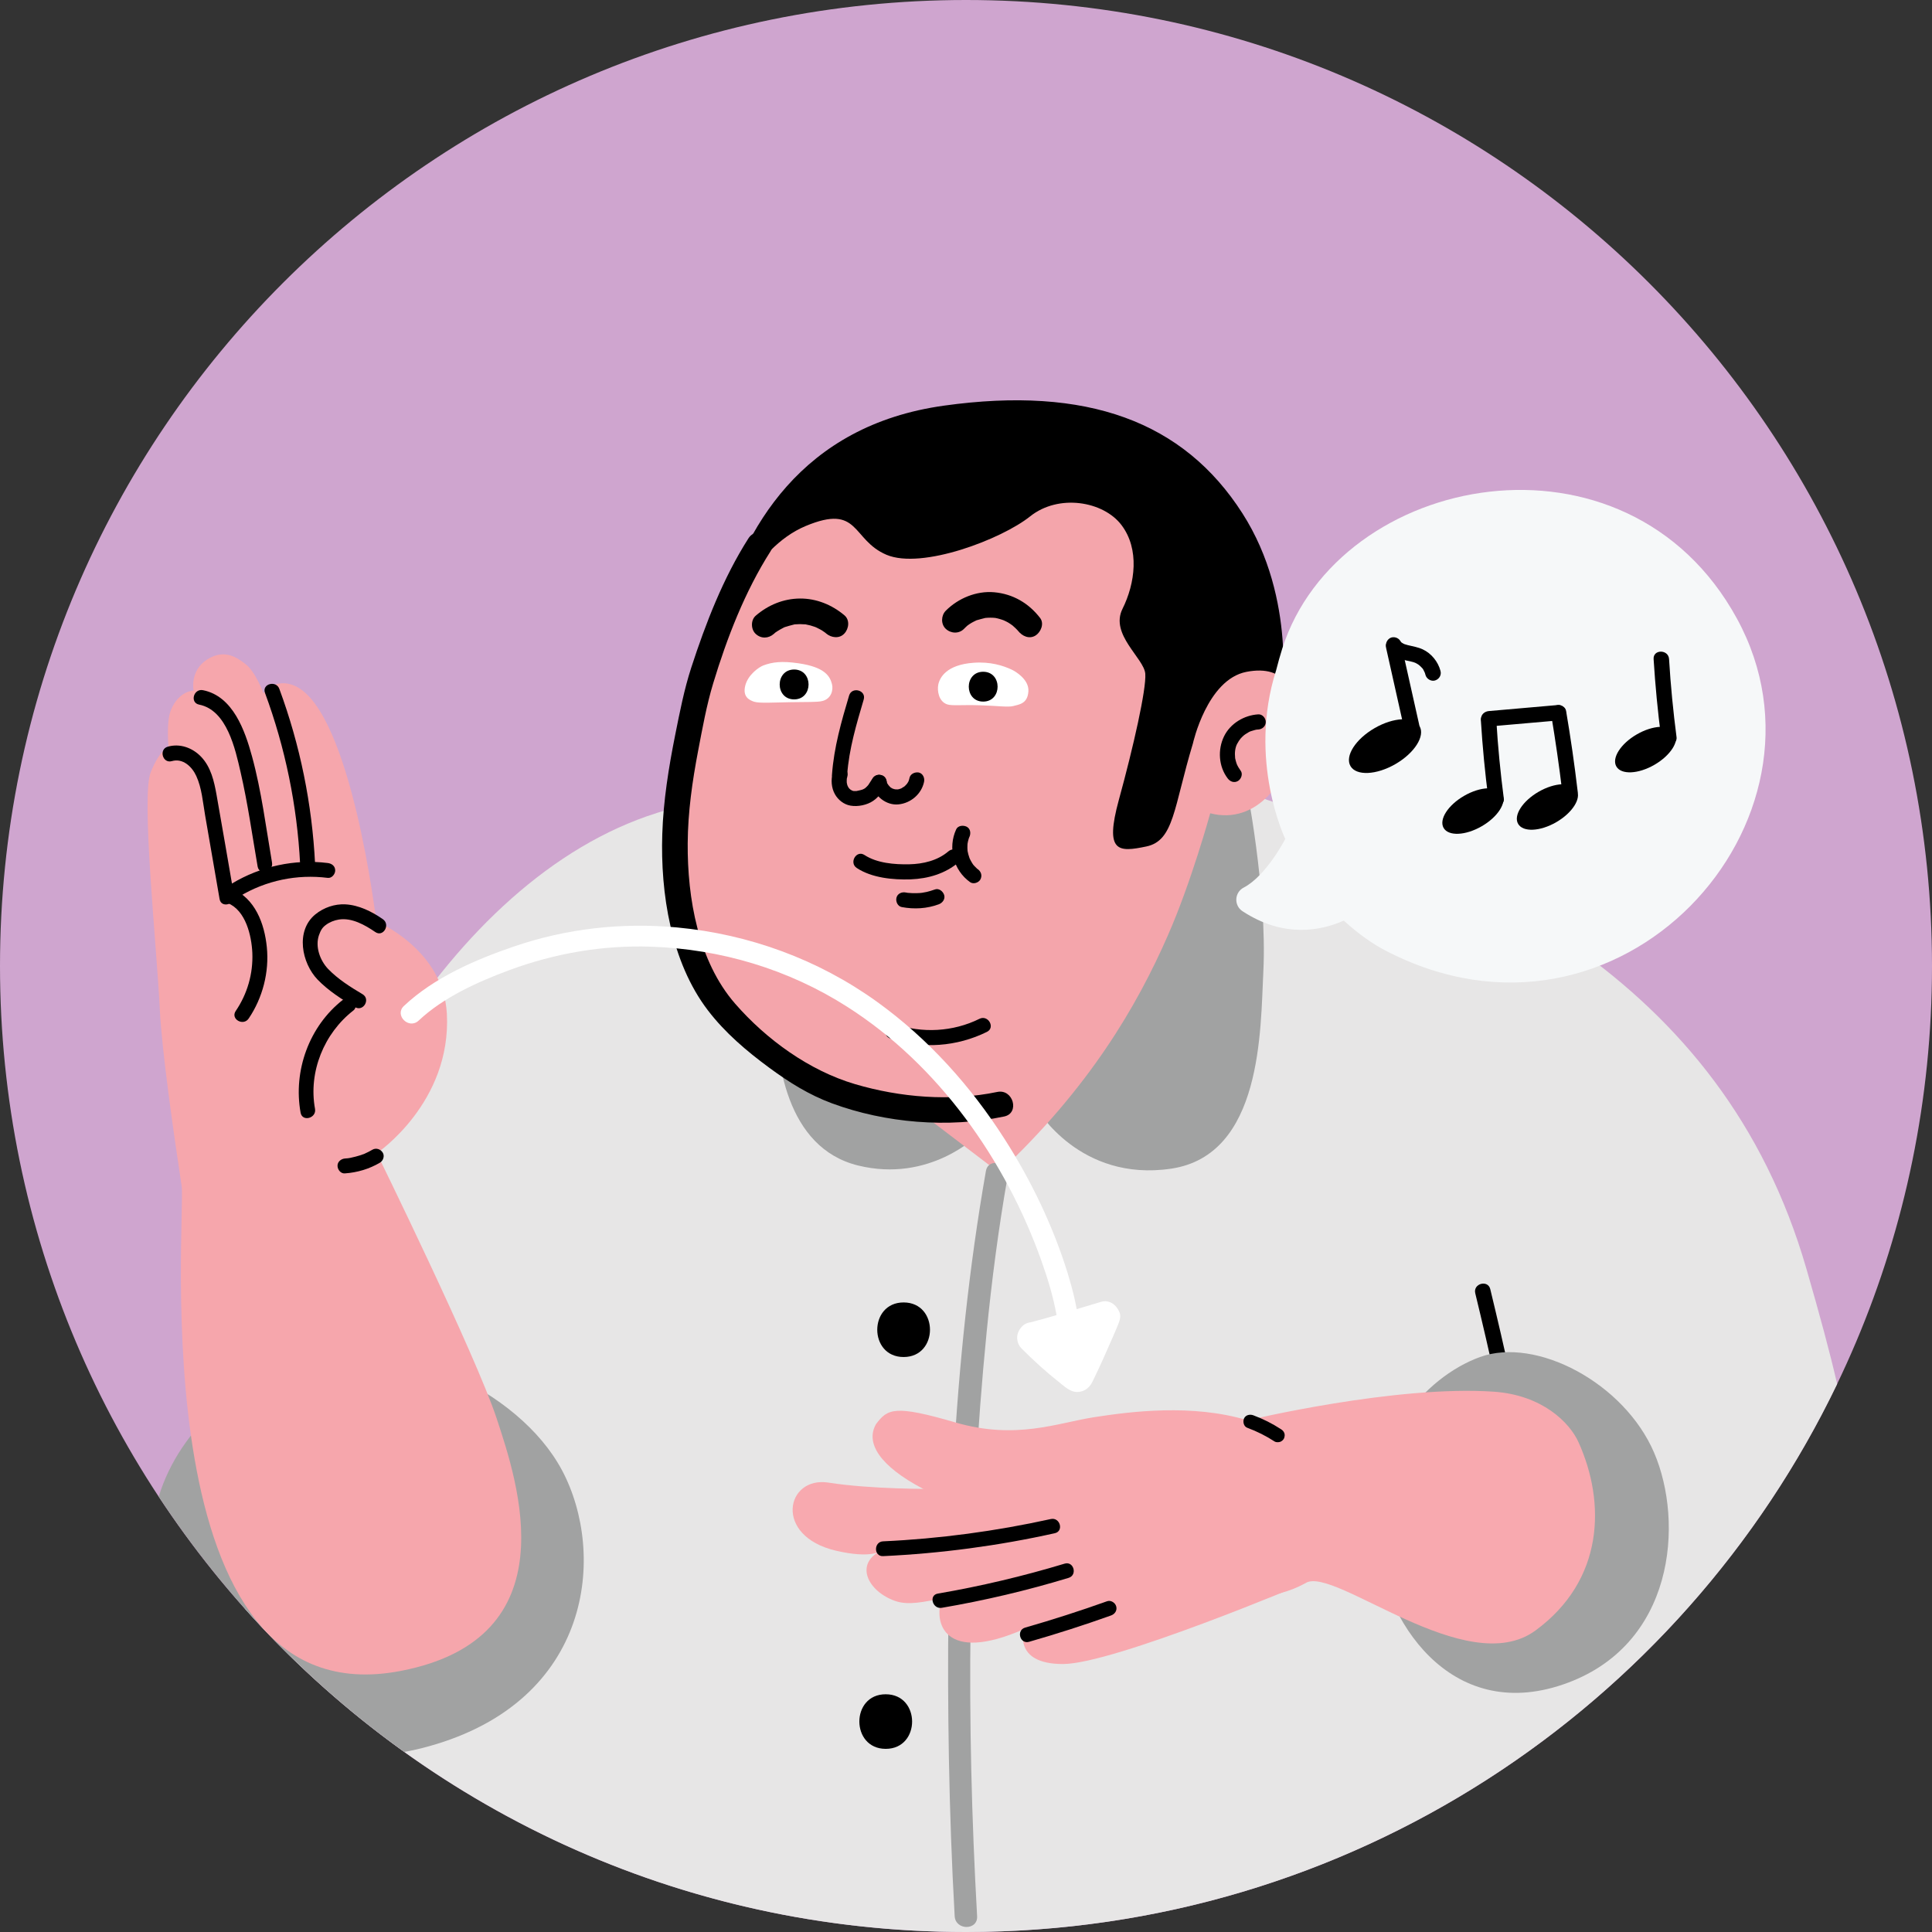 <svg width="64" height="64" viewBox="0 0 64 64" fill="none" xmlns="http://www.w3.org/2000/svg">
<rect x="0" y="0" width="64" height="64" fill="#333333" stroke="none"/>
<g clip-path="url(#clip0_712_10922)">
<path d="M32 64C49.673 64 64 49.673 64 32C64 14.327 49.673 0 32 0C14.327 0 0 14.327 0 32C0 49.673 14.327 64 32 64Z" fill="#CFA5CF"/>
<path d="M32 64C44.714 64 55.693 56.586 60.858 45.846C60.611 44.774 60.275 43.536 59.843 42.041C57.043 32.349 48.733 28.627 39.936 25.821C34.867 24.201 29.226 24.576 21.766 26.928C14.8 29.123 9.824 38.403 8.634 46.038C8.16 49.085 7.805 51.414 8.112 53.289C13.974 59.862 22.502 64 32 64Z" fill="#E7E6E6"/>
<path d="M41.264 25.904L39.059 26.077L34.355 36.736C34.355 36.736 35.763 39.162 38.793 38.714C41.824 38.266 41.753 34.096 41.849 32.205C41.987 29.485 41.264 25.904 41.264 25.904Z" fill="#A1A2A2"/>
<path d="M25.702 33.306C25.667 35.13 26.048 38.023 28.422 38.608C30.797 39.194 32.381 37.61 32.381 37.61L30.832 32.618L25.702 33.306Z" fill="#A1A2A2"/>
<path d="M42.442 23.203C42.442 23.203 42.986 19.859 41.155 17.002C39.206 13.958 36.006 12.778 31.274 13.437C26.544 14.093 24.605 17.523 23.792 20.592L36.682 22.701L35.83 28.176L38.88 28.141L42.442 23.203Z" fill="black"/>
<path d="M39.517 24.627C39.517 24.627 39.984 22.509 41.29 22.256C42.592 22.003 43.069 22.877 42.896 24.374C42.723 25.872 41.626 27.337 40.09 26.941C40.09 26.941 39.469 29.209 38.688 30.985C37.67 33.312 36.093 36.029 33.094 38.842L30.49 36.858C30.49 36.858 25.715 36.845 23.424 32.336C21.133 27.827 24.054 20.605 24.054 20.605C24.054 20.605 24.896 18.173 26.691 17.424C28.486 16.675 28.198 17.881 29.366 18.378C30.538 18.873 33.178 17.862 34.122 17.107C35.066 16.352 36.55 16.598 37.152 17.395C37.754 18.192 37.606 19.322 37.184 20.169C36.762 21.017 37.898 21.805 37.939 22.317C37.978 22.829 37.542 24.755 37.062 26.502C36.586 28.246 37.046 28.233 37.971 28.041C38.896 27.849 38.874 26.755 39.517 24.627Z" fill="#F4A5AB"/>
<path d="M30.128 25.77C30.122 25.802 30.112 25.834 30.102 25.866C30.086 25.914 30.093 25.866 30.106 25.862C30.102 25.862 30.083 25.907 30.08 25.91C30.07 25.926 30.061 25.942 30.051 25.955C30.048 25.962 30.016 26.003 30.038 25.974C30.061 25.942 30.029 25.984 30.022 25.99C30.01 26.003 29.997 26.016 29.984 26.029C29.974 26.038 29.962 26.048 29.952 26.058C29.914 26.093 29.946 26.054 29.952 26.058C29.946 26.054 29.878 26.106 29.869 26.109C29.859 26.115 29.84 26.128 29.83 26.128C29.859 26.115 29.866 26.112 29.85 26.118C29.84 26.122 29.834 26.125 29.824 26.128C29.811 26.131 29.795 26.138 29.782 26.141C29.776 26.144 29.709 26.157 29.741 26.15C29.773 26.147 29.712 26.15 29.706 26.15C29.699 26.15 29.651 26.144 29.648 26.147C29.661 26.141 29.702 26.157 29.654 26.147C29.642 26.144 29.626 26.141 29.613 26.138C29.6 26.134 29.574 26.122 29.562 26.122C29.584 26.122 29.6 26.138 29.565 26.122C29.552 26.115 29.539 26.109 29.526 26.099C29.517 26.093 29.462 26.067 29.52 26.096C29.494 26.083 29.472 26.054 29.456 26.035C29.446 26.022 29.427 26.01 29.421 25.994C29.446 26.045 29.427 26 29.418 25.987C29.405 25.968 29.376 25.933 29.376 25.91C29.389 25.939 29.392 25.946 29.386 25.93C29.382 25.92 29.379 25.914 29.376 25.904C29.37 25.888 29.366 25.869 29.363 25.853C29.334 25.725 29.181 25.638 29.056 25.677C28.922 25.718 28.848 25.846 28.88 25.984C28.973 26.374 29.357 26.688 29.766 26.646C30.173 26.605 30.528 26.301 30.611 25.898C30.637 25.77 30.573 25.622 30.435 25.59C30.307 25.568 30.157 25.635 30.128 25.77Z" fill="black"/>
<path d="M28.902 25.789C28.861 25.856 28.819 25.92 28.774 25.987C28.759 26.013 28.8 25.958 28.771 25.994C28.759 26.009 28.746 26.026 28.733 26.038C28.72 26.054 28.704 26.067 28.691 26.08C28.685 26.083 28.643 26.118 28.672 26.099C28.701 26.077 28.653 26.112 28.65 26.115C28.631 26.128 28.611 26.137 28.592 26.147C28.634 26.125 28.573 26.154 28.567 26.157C28.544 26.163 28.522 26.169 28.499 26.176C28.461 26.186 28.422 26.192 28.384 26.201C28.326 26.214 28.41 26.201 28.358 26.205C28.336 26.205 28.311 26.205 28.288 26.205C28.24 26.205 28.301 26.211 28.282 26.205C28.266 26.198 28.247 26.195 28.227 26.189C28.198 26.182 28.269 26.211 28.227 26.189C28.211 26.179 28.195 26.169 28.179 26.16C28.128 26.131 28.211 26.195 28.17 26.154C28.157 26.144 28.147 26.131 28.134 26.122C28.128 26.115 28.093 26.067 28.112 26.096C28.131 26.125 28.102 26.08 28.099 26.073C28.09 26.058 28.08 26.041 28.074 26.026C28.096 26.07 28.07 26.013 28.067 26.003C28.061 25.987 28.058 25.968 28.055 25.949C28.048 25.926 28.048 25.904 28.051 25.939C28.048 25.894 28.048 25.853 28.051 25.808C28.055 25.753 28.038 25.843 28.055 25.785C28.061 25.763 28.064 25.744 28.07 25.721C28.106 25.597 28.029 25.443 27.895 25.414C27.763 25.386 27.622 25.453 27.587 25.59C27.523 25.83 27.536 26.093 27.658 26.31C27.763 26.499 27.959 26.653 28.176 26.688C28.416 26.73 28.72 26.669 28.922 26.531C29.107 26.406 29.229 26.227 29.341 26.038C29.408 25.926 29.37 25.76 29.251 25.696C29.123 25.635 28.976 25.667 28.902 25.789Z" fill="black"/>
<path d="M28.064 25.661C28.125 24.81 28.371 23.987 28.611 23.174C28.704 22.864 28.221 22.733 28.128 23.04C27.872 23.898 27.625 24.762 27.561 25.658C27.552 25.792 27.683 25.907 27.811 25.907C27.958 25.914 28.054 25.798 28.064 25.661Z" fill="black"/>
<path d="M34.454 20.47C34.077 19.981 33.555 19.674 32.931 19.619C32.345 19.568 31.741 19.818 31.331 20.23C31.174 20.387 31.161 20.675 31.331 20.832C31.5 20.989 31.766 21.002 31.933 20.832C31.968 20.794 32.006 20.762 32.044 20.726C32.07 20.704 32.086 20.698 32.051 20.72C32.073 20.704 32.093 20.691 32.115 20.675C32.163 20.643 32.214 20.614 32.265 20.589C32.288 20.576 32.313 20.566 32.336 20.554C32.393 20.525 32.281 20.57 32.342 20.55C32.441 20.522 32.541 20.493 32.64 20.47C32.704 20.454 32.576 20.474 32.643 20.47C32.669 20.47 32.694 20.467 32.72 20.464C32.777 20.461 32.835 20.461 32.896 20.464C32.921 20.464 32.947 20.467 32.972 20.47C32.931 20.467 32.931 20.464 32.972 20.47C33.02 20.48 33.072 20.49 33.12 20.506C33.168 20.518 33.216 20.538 33.264 20.554C33.225 20.541 33.232 20.538 33.267 20.557C33.289 20.566 33.312 20.579 33.334 20.589C33.379 20.611 33.424 20.637 33.465 20.666C33.491 20.682 33.517 20.701 33.542 20.72C33.593 20.755 33.501 20.678 33.545 20.723C33.581 20.758 33.622 20.79 33.657 20.826C33.676 20.845 33.693 20.861 33.709 20.88C33.718 20.893 33.776 20.96 33.724 20.896C33.859 21.072 34.096 21.184 34.307 21.05C34.477 20.941 34.601 20.659 34.454 20.47Z" fill="black"/>
<path d="M27.974 20.384C27.561 20.035 27.046 19.824 26.502 19.827C25.955 19.83 25.443 20.042 25.033 20.397C24.864 20.544 24.873 20.851 25.033 20.998C25.212 21.165 25.456 21.155 25.635 20.998C25.654 20.982 25.673 20.963 25.692 20.947C25.657 20.973 25.66 20.973 25.699 20.944C25.744 20.915 25.785 20.886 25.83 20.861C25.869 20.838 25.91 20.816 25.948 20.797C25.965 20.787 25.984 20.781 26 20.771C25.958 20.79 25.958 20.787 26.006 20.771C26.105 20.739 26.201 20.714 26.304 20.688C26.393 20.669 26.243 20.688 26.345 20.682C26.396 20.678 26.448 20.675 26.499 20.675C26.55 20.675 26.601 20.678 26.652 20.682C26.774 20.688 26.573 20.662 26.694 20.685C26.797 20.704 26.896 20.73 26.992 20.765C27.014 20.771 27.101 20.813 27.033 20.781C27.081 20.803 27.126 20.826 27.171 20.851C27.216 20.877 27.261 20.902 27.302 20.934C27.325 20.95 27.344 20.963 27.366 20.979C27.331 20.954 27.331 20.954 27.369 20.986C27.539 21.13 27.808 21.165 27.971 20.986C28.121 20.826 28.157 20.538 27.974 20.384Z" fill="black"/>
<path d="M33.031 36.173C31.494 36.493 29.821 36.355 28.323 35.913C26.806 35.465 25.386 34.435 24.352 33.248C23.127 31.84 22.768 29.747 22.781 27.936C22.787 26.902 22.934 25.878 23.127 24.867C23.27 24.122 23.405 23.363 23.626 22.634C24.08 21.133 24.678 19.59 25.523 18.265C25.818 17.802 25.082 17.376 24.791 17.837C23.959 19.142 23.376 20.649 22.899 22.115C22.663 22.841 22.518 23.593 22.368 24.339C22.151 25.424 21.974 26.525 21.939 27.629C21.875 29.59 22.227 31.866 23.447 33.465C24.016 34.211 24.73 34.816 25.482 35.37C26.138 35.853 26.794 36.266 27.562 36.55C29.334 37.203 31.408 37.376 33.261 36.986C33.792 36.88 33.565 36.057 33.031 36.173Z" fill="black"/>
<path d="M32.445 33.75C31.571 34.182 30.55 34.237 29.629 33.92C29.325 33.814 29.194 34.298 29.494 34.403C30.544 34.762 31.702 34.672 32.694 34.182C32.982 34.038 32.73 33.606 32.445 33.75Z" fill="black"/>
<path d="M41.68 23.664C41.213 23.693 40.755 23.965 40.547 24.394C40.333 24.835 40.368 25.389 40.666 25.782C40.746 25.891 40.88 25.946 41.008 25.872C41.114 25.811 41.181 25.639 41.098 25.53C41.072 25.494 41.047 25.456 41.024 25.418C41.011 25.395 40.998 25.37 40.986 25.347C40.983 25.341 40.97 25.309 40.979 25.334C40.96 25.29 40.947 25.242 40.934 25.194C40.928 25.171 40.925 25.149 40.919 25.13C40.909 25.091 40.915 25.127 40.915 25.104C40.896 24.938 40.915 24.771 40.979 24.646C41.021 24.57 41.059 24.509 41.098 24.464C41.127 24.432 41.155 24.403 41.187 24.375C41.187 24.375 41.235 24.333 41.222 24.346C41.206 24.358 41.255 24.323 41.258 24.32C41.293 24.298 41.331 24.275 41.367 24.253C41.389 24.24 41.411 24.23 41.437 24.221C41.405 24.234 41.45 24.218 41.459 24.215C41.501 24.202 41.539 24.189 41.581 24.179C41.6 24.176 41.623 24.17 41.645 24.166C41.603 24.173 41.674 24.166 41.68 24.166C41.815 24.157 41.93 24.058 41.93 23.917C41.93 23.786 41.818 23.654 41.68 23.664Z" fill="black"/>
<path d="M31.674 27.475C31.392 28.09 31.584 28.829 32.135 29.222C32.24 29.299 32.416 29.245 32.477 29.133C32.544 29.005 32.502 28.874 32.387 28.79C32.349 28.762 32.407 28.81 32.384 28.79C32.371 28.781 32.358 28.771 32.349 28.758C32.327 28.739 32.307 28.72 32.288 28.698C32.269 28.675 32.25 28.653 32.23 28.634C32.266 28.675 32.237 28.643 32.23 28.63C32.221 28.618 32.211 28.605 32.205 28.592C32.173 28.541 32.144 28.486 32.118 28.432C32.102 28.4 32.138 28.486 32.118 28.429C32.115 28.416 32.109 28.406 32.106 28.394C32.096 28.365 32.087 28.333 32.077 28.301C32.071 28.272 32.064 28.243 32.058 28.218C32.058 28.211 32.048 28.17 32.048 28.17C32.048 28.17 32.054 28.221 32.051 28.179C32.045 28.118 32.045 28.058 32.048 27.997C32.048 27.981 32.051 27.965 32.051 27.949C32.054 27.901 32.045 27.981 32.051 27.949C32.058 27.92 32.061 27.891 32.067 27.866C32.074 27.834 32.083 27.805 32.093 27.773C32.096 27.76 32.102 27.747 32.106 27.738C32.128 27.677 32.083 27.786 32.112 27.728C32.166 27.61 32.151 27.453 32.023 27.386C31.907 27.328 31.731 27.347 31.674 27.475Z" fill="black"/>
<path d="M30.966 29.466C30.88 29.498 30.79 29.523 30.701 29.546C30.662 29.555 30.624 29.562 30.582 29.568C30.57 29.571 30.557 29.571 30.544 29.574C30.576 29.571 30.579 29.568 30.55 29.574C30.531 29.578 30.512 29.578 30.49 29.581C30.403 29.587 30.317 29.59 30.23 29.587C30.182 29.584 30.138 29.581 30.093 29.578C30.026 29.571 30.147 29.587 30.08 29.578C30.054 29.574 30.029 29.568 30.003 29.565C29.875 29.539 29.728 29.6 29.696 29.741C29.667 29.862 29.734 30.022 29.872 30.048C30.282 30.125 30.707 30.102 31.101 29.955C31.222 29.91 31.318 29.782 31.277 29.648C31.235 29.52 31.098 29.414 30.966 29.466Z" fill="black"/>
<path d="M32.659 38.794C31.539 45.184 31.321 51.747 31.433 58.224C31.465 59.974 31.526 61.725 31.625 63.475C31.651 63.952 32.397 63.955 32.368 63.475C32.006 57.05 32.048 50.563 32.681 44.157C32.851 42.429 33.075 40.704 33.376 38.992C33.459 38.522 32.742 38.32 32.659 38.794Z" fill="#A1A2A2"/>
<path d="M29.933 44.953C31.098 44.953 31.098 43.145 29.933 43.145C28.771 43.145 28.768 44.953 29.933 44.953Z" fill="black"/>
<path d="M29.341 57.933C30.506 57.933 30.506 56.125 29.341 56.125C28.176 56.122 28.176 57.933 29.341 57.933Z" fill="black"/>
<path d="M48.87 42.842C49.815 46.742 50.65 50.704 50.659 54.733C50.659 55.066 51.178 55.066 51.175 54.733C51.165 50.659 50.32 46.646 49.367 42.704C49.29 42.384 48.791 42.518 48.87 42.842Z" fill="black"/>
<path d="M48.237 46.746C48.666 47.251 49.267 47.613 49.914 47.763C50.045 47.792 50.199 47.722 50.23 47.584C50.259 47.453 50.192 47.299 50.051 47.267C49.904 47.232 49.76 47.187 49.619 47.133C49.603 47.126 49.587 47.12 49.613 47.13C49.594 47.12 49.575 47.114 49.555 47.104C49.52 47.088 49.488 47.072 49.453 47.056C49.386 47.021 49.319 46.986 49.255 46.947C49.194 46.909 49.133 46.87 49.075 46.829C49.059 46.816 49.04 46.803 49.024 46.79C49.011 46.781 48.995 46.768 49.018 46.784C48.989 46.762 48.96 46.736 48.931 46.714C48.813 46.611 48.704 46.502 48.605 46.384C48.519 46.282 48.33 46.288 48.24 46.384C48.135 46.49 48.144 46.634 48.237 46.746Z" fill="black"/>
<path d="M28.384 28.755C28.88 29.082 29.584 29.149 30.163 29.13C30.752 29.107 31.318 28.941 31.769 28.554C32.013 28.346 31.661 27.994 31.417 28.202C31.059 28.509 30.579 28.621 30.118 28.631C29.632 28.64 29.053 28.595 28.637 28.323C28.368 28.147 28.115 28.582 28.384 28.755Z" fill="black"/>
<path d="M34.067 22.902C34.093 22.512 33.645 22.243 33.513 22.182C33.228 22.048 32.806 21.914 32.252 21.955C31.347 22.019 31.126 22.451 31.081 22.682C31.043 22.877 31.091 23.238 31.379 23.334C31.536 23.386 31.865 23.344 32.457 23.363C33.02 23.379 33.389 23.434 33.565 23.389C33.744 23.338 34.041 23.322 34.067 22.902Z" fill="white"/>
<path d="M32.569 23.241C33.206 23.241 33.206 22.253 32.569 22.253C31.933 22.253 31.933 23.241 32.569 23.241Z" fill="black"/>
<path d="M24.685 22.723C24.774 22.346 25.149 22.096 25.283 22.045C25.578 21.933 25.894 21.891 26.442 21.971C27.341 22.099 27.497 22.413 27.561 22.666C27.61 22.858 27.536 23.149 27.241 23.222C27.081 23.264 26.733 23.251 26.179 23.261C25.616 23.27 25.152 23.302 24.979 23.245C24.806 23.187 24.602 23.075 24.685 22.723Z" fill="white"/>
<path d="M26.307 23.168C26.944 23.168 26.944 22.179 26.307 22.179C25.67 22.179 25.667 23.168 26.307 23.168Z" fill="black"/>
<path d="M18.624 48.717C17.171 45.971 12.903 44.141 10.17 44.947C8.08 45.565 5.968 47.254 5.258 49.577C7.427 52.87 10.189 55.741 13.392 58.035C13.658 57.987 13.927 57.926 14.202 57.849C19.639 56.342 20.077 51.462 18.624 48.717Z" fill="#A1A2A2"/>
<path d="M13.283 55.35C4.586 57.037 6.17 40.285 6.016 39.28C5.747 37.507 5.363 34.813 5.296 33.469C5.194 31.36 4.669 26.393 4.992 25.584C5.29 24.838 5.584 24.739 5.584 24.739C5.584 24.739 5.498 23.92 5.664 23.517C5.93 22.877 6.413 22.877 6.413 22.877C6.413 22.877 6.275 22.218 6.867 21.843C7.462 21.469 7.888 21.817 8.118 21.987C8.467 22.24 8.726 22.966 8.726 22.966C8.726 22.966 9.104 22.419 9.779 22.726C11.642 23.578 12.464 30.518 12.464 30.518C12.464 30.518 14.688 31.44 14.803 33.581C14.96 36.531 12.483 38.202 12.483 38.202C12.483 38.202 15.754 44.867 16.454 46.992C17.155 49.117 18.89 54.266 13.283 55.35Z" fill="#F6A6AC"/>
<path d="M11.363 33.117C10.243 33.987 9.706 35.472 9.958 36.861C10.016 37.174 10.493 37.04 10.435 36.73C10.211 35.507 10.736 34.224 11.712 33.469C11.818 33.386 11.799 33.206 11.712 33.117C11.613 33.011 11.469 33.037 11.363 33.117Z" fill="black"/>
<path d="M7.546 29.917C8.141 30.16 8.333 30.995 8.359 31.565C8.387 32.253 8.195 32.922 7.808 33.491C7.629 33.757 8.058 34.003 8.237 33.741C8.701 33.056 8.922 32.202 8.839 31.376C8.762 30.598 8.451 29.754 7.677 29.437C7.383 29.315 7.255 29.795 7.546 29.917Z" fill="black"/>
<path d="M12.681 30.448C12.323 30.198 11.885 29.981 11.443 29.958C11.085 29.939 10.723 30.064 10.445 30.291C9.782 30.835 9.993 31.901 10.521 32.451C10.873 32.816 11.328 33.107 11.76 33.363C12.035 33.526 12.285 33.097 12.009 32.934C11.61 32.697 11.194 32.435 10.87 32.099C10.601 31.817 10.435 31.36 10.566 30.979C10.624 30.816 10.678 30.726 10.79 30.643C10.915 30.547 11.072 30.486 11.226 30.461C11.651 30.393 12.089 30.64 12.429 30.873C12.694 31.059 12.944 30.63 12.681 30.448Z" fill="black"/>
<path d="M5.693 25.213C6.058 25.107 6.362 25.398 6.502 25.706C6.685 26.102 6.72 26.576 6.794 27.005C6.954 27.93 7.114 28.858 7.274 29.782C7.328 30.096 7.805 29.965 7.75 29.651C7.558 28.544 7.37 27.437 7.174 26.333C7.094 25.885 6.989 25.411 6.662 25.069C6.378 24.771 5.958 24.617 5.555 24.736C5.254 24.822 5.386 25.302 5.693 25.213Z" fill="black"/>
<path d="M6.595 23.341C7.52 23.523 7.795 24.819 7.971 25.584C8.208 26.611 8.355 27.664 8.534 28.704C8.589 29.017 9.066 28.886 9.011 28.573C8.81 27.401 8.662 26.205 8.349 25.059C8.115 24.201 7.718 23.062 6.726 22.864C6.413 22.8 6.282 23.277 6.595 23.341Z" fill="black"/>
<path d="M8.778 22.953C9.45 24.774 9.843 26.685 9.942 28.624C9.958 28.941 10.454 28.944 10.438 28.624C10.339 26.64 9.942 24.685 9.254 22.822C9.149 22.525 8.669 22.653 8.778 22.953Z" fill="black"/>
<path d="M7.936 29.693C8.816 29.165 9.84 28.953 10.858 29.081C10.992 29.097 11.104 28.957 11.104 28.835C11.104 28.688 10.989 28.605 10.858 28.589C9.76 28.451 8.634 28.697 7.686 29.267C7.414 29.427 7.661 29.856 7.936 29.693Z" fill="black"/>
<path d="M11.427 38.87C11.837 38.841 12.234 38.723 12.586 38.515C12.698 38.448 12.749 38.288 12.675 38.176C12.602 38.064 12.454 38.016 12.336 38.086C12.256 38.131 12.176 38.176 12.093 38.211C12.08 38.217 12.032 38.246 12.086 38.214C12.067 38.227 12.042 38.233 12.019 38.24C11.981 38.256 11.939 38.269 11.898 38.281C11.818 38.307 11.735 38.326 11.651 38.345C11.61 38.355 11.568 38.365 11.527 38.368C11.6 38.365 11.517 38.368 11.501 38.371C11.475 38.374 11.453 38.374 11.427 38.377C11.299 38.387 11.175 38.486 11.181 38.624C11.184 38.749 11.29 38.883 11.427 38.87Z" fill="black"/>
<path fill-rule="evenodd" clip-rule="evenodd" d="M30.864 49.322C30.864 49.322 28.851 49.337 27.443 49.113C26.035 48.893 25.607 50.883 27.693 51.369C28.861 51.641 29.168 51.379 29.168 51.379C28.304 51.821 28.755 52.717 29.651 53.033C30.096 53.19 30.631 53.059 31.206 52.947C30.909 53.737 31.27 55.136 33.923 53.965C33.923 53.965 33.536 55.123 35.21 55.123C36.883 55.123 43.261 52.429 43.261 52.429L39.559 49.923L31.066 48.944L30.864 49.322Z" fill="#F8A9AF"/>
<path d="M49.027 44.953C47.162 45.632 45.267 47.853 45.53 50.794C45.792 53.737 48.064 57.072 51.776 55.801C55.488 54.534 55.786 50.429 54.794 48.121C53.805 45.814 50.893 44.275 49.027 44.953Z" fill="#A1A2A2"/>
<path fill-rule="evenodd" clip-rule="evenodd" d="M29.018 47.178C29.402 46.662 29.639 46.534 31.648 47.12C33.658 47.706 35.027 47.136 36.24 46.947C37.456 46.758 39.498 46.496 41.328 47.05C41.328 47.05 46.237 45.875 49.491 46.102C51.085 46.214 51.994 47.117 52.291 47.776C53.194 49.776 53.143 52.342 50.864 54.013C48.586 55.683 44.231 51.894 43.264 52.432C42.061 53.104 41.267 52.755 39.507 53.178C39.507 53.178 37.05 52.317 37.363 51.494C37.677 50.672 36.007 50.41 34.064 50.173C32.122 49.936 32.042 50.086 30.583 49.322C29.127 48.557 28.666 47.792 29.018 47.178Z" fill="#F8A9AF"/>
<path fill-rule="evenodd" clip-rule="evenodd" d="M42.429 47.341C42.144 47.155 41.837 47.002 41.517 46.883C41.405 46.842 41.264 46.87 41.21 46.989C41.165 47.094 41.197 47.251 41.315 47.296C41.635 47.414 41.943 47.568 42.227 47.754C42.272 47.782 42.355 47.779 42.407 47.763C42.458 47.744 42.512 47.699 42.535 47.648C42.557 47.594 42.567 47.526 42.544 47.469C42.519 47.408 42.48 47.373 42.429 47.341Z" fill="black"/>
<path d="M29.255 51.549C31.168 51.459 33.072 51.206 34.941 50.79C35.248 50.723 35.117 50.253 34.81 50.32C32.979 50.723 31.123 50.973 29.251 51.059C28.941 51.075 28.941 51.565 29.255 51.549Z" fill="black"/>
<path d="M31.197 53.261C32.618 53.018 34.019 52.688 35.398 52.269C35.699 52.179 35.571 51.706 35.267 51.798C33.888 52.214 32.483 52.547 31.066 52.79C30.758 52.842 30.89 53.312 31.197 53.261Z" fill="black"/>
<path d="M34.09 54.387C35.005 54.125 35.91 53.834 36.806 53.514C36.931 53.469 37.014 53.347 36.976 53.213C36.944 53.094 36.8 52.998 36.675 53.043C35.779 53.363 34.874 53.654 33.958 53.917C33.658 54.003 33.786 54.474 34.09 54.387Z" fill="black"/>
<path d="M34.198 44.31C34.64 44.758 35.113 45.178 35.609 45.562C35.635 45.581 35.664 45.603 35.696 45.603C35.731 45.603 36.614 43.629 36.595 43.61C36.598 43.613 34.813 44.15 34.198 44.31Z" fill="white"/>
<path d="M33.84 44.669C34.236 45.069 34.653 45.447 35.094 45.795C35.232 45.904 35.363 46.029 35.532 46.087C35.766 46.163 36.013 46.058 36.141 45.856C36.169 45.811 36.192 45.763 36.214 45.718C36.448 45.245 36.659 44.758 36.87 44.275C36.931 44.138 36.989 44 37.046 43.859C37.094 43.741 37.136 43.606 37.088 43.478C36.989 43.229 36.752 43.04 36.467 43.127C35.67 43.367 34.873 43.613 34.067 43.824C33.811 43.891 33.632 44.189 33.715 44.445C33.801 44.707 34.064 44.87 34.336 44.797C35.142 44.586 35.939 44.339 36.736 44.099C36.528 43.981 36.32 43.862 36.115 43.747C36.112 43.741 36.121 43.472 36.115 43.488C36.112 43.491 36.112 43.498 36.112 43.501C36.105 43.517 36.099 43.533 36.093 43.549C36.083 43.568 36.077 43.59 36.067 43.61C36.06 43.623 36.057 43.635 36.051 43.648C36.029 43.706 36.108 43.511 36.077 43.59C36.009 43.747 35.942 43.904 35.872 44.058C35.718 44.403 35.565 44.749 35.401 45.088C35.373 45.146 35.344 45.206 35.315 45.264C35.305 45.283 35.292 45.303 35.286 45.322C35.257 45.392 35.353 45.242 35.347 45.245C35.42 45.2 35.494 45.158 35.571 45.114C35.66 45.114 35.75 45.114 35.84 45.114C35.862 45.12 35.993 45.216 35.907 45.146C35.878 45.123 35.849 45.101 35.817 45.075C35.753 45.024 35.689 44.973 35.625 44.919C35.504 44.819 35.385 44.717 35.267 44.611C35.027 44.397 34.79 44.176 34.566 43.946C34.38 43.757 34.035 43.744 33.852 43.946C33.654 44.157 33.641 44.467 33.84 44.669Z" fill="white"/>
<path d="M13.869 33.808C14.688 33.037 15.821 32.528 16.861 32.141C18.371 31.581 19.955 31.306 21.565 31.36C23.875 31.437 26.122 32.109 28.07 33.354C31.088 35.28 33.318 38.435 34.505 41.786C34.71 42.362 34.889 42.954 34.998 43.555C35.033 43.757 35.053 43.837 35.056 44.08C35.056 44.154 35.05 44.288 35.053 44.198C35.046 44.314 35.043 44.227 35.088 44.182C34.794 44.515 35.28 45.005 35.578 44.672C35.795 44.429 35.76 44.061 35.725 43.763C35.664 43.226 35.526 42.698 35.37 42.182C34.886 40.621 34.166 39.12 33.286 37.744C32.163 35.981 30.745 34.403 29.046 33.181C27.101 31.782 24.813 30.947 22.429 30.723C20.598 30.554 18.765 30.758 17.024 31.354C15.75 31.789 14.377 32.384 13.382 33.322C13.053 33.626 13.542 34.115 13.869 33.808Z" fill="white"/>
<path fill-rule="evenodd" clip-rule="evenodd" d="M42.576 27.792C42.576 27.792 41.322 25.187 42.275 22.198C42.336 21.962 42.4 21.725 42.477 21.482C44.346 15.639 53.888 13.805 57.539 20.493C61.19 27.174 53.654 35.53 45.894 31.488C45.504 31.287 45.014 30.954 44.515 30.496C43.766 30.829 42.534 31.085 41.161 30.186C40.87 29.997 40.889 29.562 41.2 29.402C41.952 29.008 42.576 27.792 42.576 27.792Z" fill="#F6F8F9"/>
<path d="M45.917 21.466C46.115 22.355 46.317 23.245 46.515 24.138C46.589 24.461 47.081 24.323 47.011 24C46.813 23.111 46.611 22.221 46.413 21.328C46.339 21.008 45.843 21.143 45.917 21.466Z" fill="black"/>
<path d="M46.224 25.312C46.856 24.947 47.215 24.384 47.025 24.055C46.835 23.726 46.168 23.755 45.536 24.12C44.904 24.485 44.546 25.047 44.736 25.377C44.926 25.706 45.592 25.677 46.224 25.312Z" fill="black"/>
<path d="M45.949 21.491C46.041 21.651 46.192 21.754 46.365 21.818C46.509 21.875 46.666 21.888 46.816 21.933C46.835 21.939 46.851 21.946 46.87 21.952C46.925 21.971 46.87 21.955 46.873 21.952C46.873 21.952 46.953 21.994 46.957 21.997C46.973 22.006 46.989 22.016 47.005 22.029C47.043 22.055 46.982 22.01 47.005 22.029C47.027 22.051 47.053 22.07 47.075 22.093C47.085 22.106 47.097 22.115 47.107 22.128C47.12 22.141 47.158 22.173 47.114 22.134C47.136 22.154 47.152 22.189 47.165 22.215C47.171 22.224 47.203 22.298 47.206 22.298C47.194 22.269 47.19 22.262 47.197 22.282C47.2 22.291 47.203 22.301 47.206 22.307C47.213 22.326 47.216 22.343 47.222 22.362C47.258 22.49 47.408 22.582 47.539 22.541C47.673 22.499 47.757 22.365 47.718 22.224C47.638 21.92 47.417 21.645 47.13 21.511C46.969 21.437 46.803 21.411 46.633 21.37C46.598 21.36 46.56 21.351 46.525 21.338C46.474 21.319 46.518 21.341 46.525 21.338C46.522 21.341 46.477 21.312 46.474 21.312C46.461 21.306 46.448 21.296 46.432 21.287C46.406 21.27 46.464 21.319 46.432 21.287C46.429 21.283 46.39 21.248 46.394 21.245C46.4 21.251 46.406 21.261 46.41 21.267C46.403 21.258 46.397 21.245 46.39 21.235C46.323 21.12 46.157 21.069 46.038 21.142C45.923 21.216 45.875 21.366 45.949 21.491Z" fill="black"/>
<path d="M49.056 23.869C49.11 24.736 49.193 25.603 49.305 26.464C49.325 26.602 49.411 26.72 49.561 26.72C49.686 26.72 49.837 26.602 49.817 26.464C49.705 25.603 49.619 24.736 49.568 23.869C49.548 23.542 49.036 23.539 49.056 23.869Z" fill="black"/>
<path d="M49.319 24.067C50.083 24 50.848 23.933 51.616 23.866C51.754 23.853 51.872 23.757 51.872 23.61C51.872 23.482 51.754 23.341 51.616 23.354C50.851 23.421 50.087 23.488 49.319 23.555C49.181 23.568 49.062 23.664 49.062 23.811C49.062 23.939 49.178 24.08 49.319 24.067Z" fill="black"/>
<path d="M51.386 23.683C51.526 24.525 51.648 25.366 51.75 26.211C51.766 26.349 51.856 26.467 52.006 26.467C52.131 26.467 52.278 26.349 52.262 26.211C52.157 25.318 52.029 24.432 51.878 23.546C51.856 23.408 51.686 23.331 51.562 23.366C51.421 23.408 51.363 23.549 51.386 23.683Z" fill="black"/>
<path d="M49.083 27.371C49.619 27.062 49.923 26.585 49.762 26.307C49.601 26.028 49.036 26.053 48.501 26.363C47.965 26.672 47.661 27.148 47.822 27.427C47.983 27.706 48.547 27.681 49.083 27.371Z" fill="black"/>
<path d="M51.551 27.237C52.087 26.927 52.391 26.451 52.23 26.172C52.069 25.894 51.505 25.919 50.969 26.228C50.433 26.537 50.129 27.014 50.29 27.292C50.451 27.571 51.016 27.546 51.551 27.237Z" fill="black"/>
<path d="M54.778 21.834C54.832 22.701 54.915 23.568 55.027 24.429C55.046 24.566 55.133 24.685 55.283 24.685C55.408 24.685 55.558 24.566 55.539 24.429C55.427 23.568 55.341 22.701 55.29 21.834C55.27 21.504 54.755 21.504 54.778 21.834Z" fill="black"/>
<path d="M54.805 25.335C55.34 25.026 55.644 24.55 55.483 24.271C55.323 23.992 54.758 24.017 54.222 24.327C53.687 24.636 53.383 25.113 53.544 25.391C53.705 25.67 54.269 25.645 54.805 25.335Z" fill="black"/>
</g>
<defs>
<clipPath id="clip0_712_10922">
<rect width="64" height="64" fill="white"/>
</clipPath>
</defs>
</svg>
